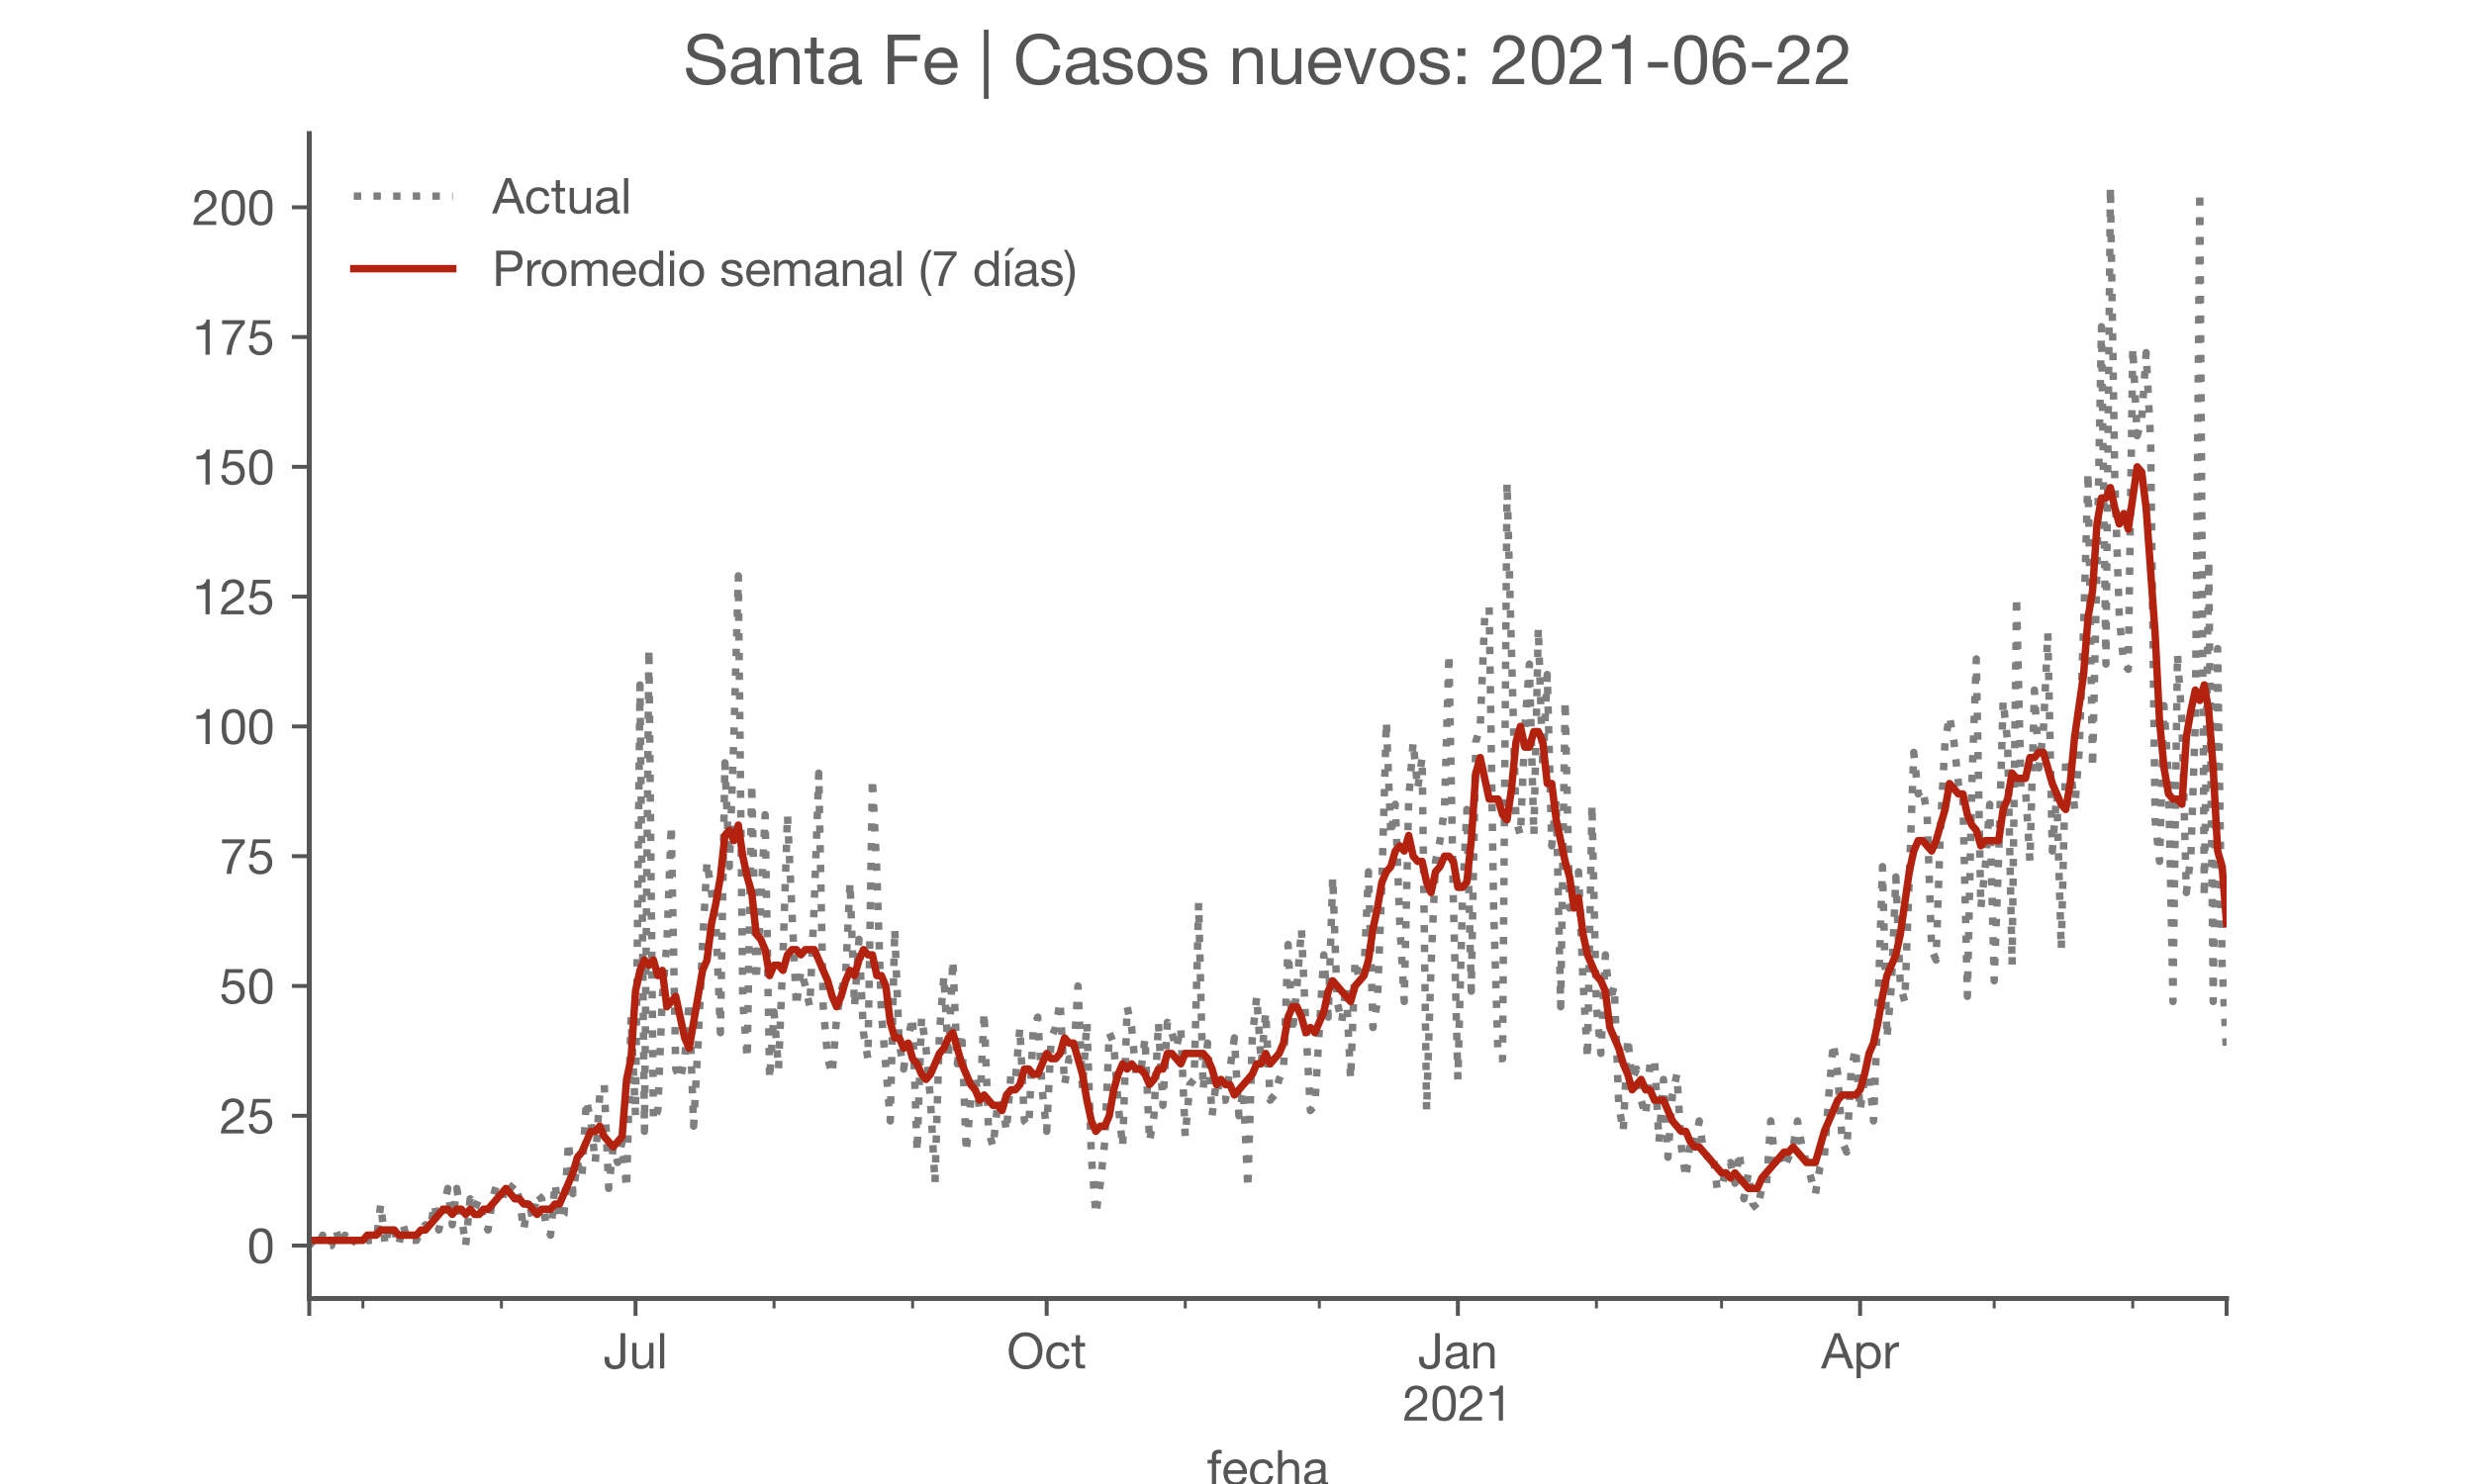 <?xml version="1.0" encoding="utf-8" standalone="no"?>
<!DOCTYPE svg PUBLIC "-//W3C//DTD SVG 1.1//EN"
  "http://www.w3.org/Graphics/SVG/1.1/DTD/svg11.dtd">
<!-- Created with matplotlib (https://matplotlib.org/) -->
<svg height="300pt" version="1.1" viewBox="0 0 500 300" width="500pt" xmlns="http://www.w3.org/2000/svg" xmlns:xlink="http://www.w3.org/1999/xlink">
 <defs>
  <style type="text/css">*{stroke-linecap:butt;stroke-linejoin:round;}</style>
 </defs>
 <g id="figure_1">
  <g id="patch_1">
   <path d="M 0 300 
L 500 300 
L 500 0 
L 0 0 
z
" style="fill:#ffffff;"/>
  </g>
  <g id="axes_1">
   <g id="patch_2">
    <path d="M 62.5 262.5 
L 450 262.5 
L 450 27 
L 62.5 27 
z
" style="fill:#ffffff;"/>
   </g>
   <g id="matplotlib.axis_1">
    <g id="xtick_1">
     <g id="line2d_1">
      <defs>
       <path d="M 0 0 
L 0 3.5 
" id="m07f378da5c" style="stroke:#555555;stroke-width:0.8;"/>
      </defs>
      <g>
       <use style="fill:#555555;stroke:#555555;stroke-width:0.8;" x="62.5" xlink:href="#m07f378da5c" y="262.5"/>
      </g>
     </g>
    </g>
    <g id="xtick_2">
     <g id="line2d_2">
      <g>
       <use style="fill:#555555;stroke:#555555;stroke-width:0.8;" x="128.438" xlink:href="#m07f378da5c" y="262.5"/>
      </g>
     </g>
     <g id="text_1">
      <!-- Jul -->
      <g style="fill:#555555;" transform="translate(121.953 276.641)scale(0.1 -0.1)">
       <defs>
        <path d="M 44.094 17.797 
L 44.094 71.406 
L 34.594 71.406 
L 34.594 19.203 
Q 34.594 13.297 32.141 9.797 
Q 29.703 6.297 23.203 6.297 
Q 19.703 6.297 17.453 7.344 
Q 15.203 8.406 13.953 10.297 
Q 12.703 12.203 12.203 14.797 
Q 11.703 17.406 11.703 20.5 
L 11.703 23.5 
L 2.203 23.5 
L 2.203 19.094 
Q 2.203 8.906 7.594 3.656 
Q 13 -1.594 23 -1.594 
Q 29 -1.594 33.047 0.047 
Q 37.094 1.703 39.547 4.453 
Q 42 7.203 43.047 10.703 
Q 44.094 14.203 44.094 17.797 
z
" id="HelveticaNeue-74"/>
        <path d="M 49.203 0 
L 49.203 51.703 
L 40.703 51.703 
L 40.703 22.5 
Q 40.703 19 39.75 16.047 
Q 38.797 13.094 36.891 10.891 
Q 35 8.703 32.141 7.5 
Q 29.297 6.297 25.406 6.297 
Q 20.5 6.297 17.703 9.094 
Q 14.906 11.906 14.906 16.703 
L 14.906 51.703 
L 6.406 51.703 
L 6.406 17.703 
Q 6.406 13.5 7.25 10.047 
Q 8.094 6.594 10.188 4.094 
Q 12.297 1.594 15.688 0.25 
Q 19.094 -1.094 24.203 -1.094 
Q 29.906 -1.094 34.094 1.156 
Q 38.297 3.406 41 8.203 
L 41.203 8.203 
L 41.203 0 
z
" id="HelveticaNeue-117"/>
        <path d="M 6.906 71.406 
L 6.906 0 
L 15.406 0 
L 15.406 71.406 
z
" id="HelveticaNeue-108"/>
       </defs>
       <use xlink:href="#HelveticaNeue-74"/>
       <use x="51.9" xlink:href="#HelveticaNeue-117"/>
       <use x="107.5" xlink:href="#HelveticaNeue-108"/>
      </g>
     </g>
    </g>
    <g id="xtick_3">
     <g id="line2d_3">
      <g>
       <use style="fill:#555555;stroke:#555555;stroke-width:0.8;" x="211.538" xlink:href="#m07f378da5c" y="262.5"/>
      </g>
     </g>
     <g id="text_2">
      <!-- Oct -->
      <g style="fill:#555555;" transform="translate(203.478 276.641)scale(0.1 -0.1)">
       <defs>
        <path d="M 13.297 35.703 
Q 13.297 41.094 14.688 46.344 
Q 16.094 51.594 19.094 55.797 
Q 22.094 60 26.797 62.547 
Q 31.5 65.094 38 65.094 
Q 44.5 65.094 49.203 62.547 
Q 53.906 60 56.906 55.797 
Q 59.906 51.594 61.297 46.344 
Q 62.703 41.094 62.703 35.703 
Q 62.703 30.297 61.297 25.047 
Q 59.906 19.797 56.906 15.594 
Q 53.906 11.406 49.203 8.844 
Q 44.5 6.297 38 6.297 
Q 31.5 6.297 26.797 8.844 
Q 22.094 11.406 19.094 15.594 
Q 16.094 19.797 14.688 25.047 
Q 13.297 30.297 13.297 35.703 
z
M 3.797 35.703 
Q 3.797 28.406 5.938 21.656 
Q 8.094 14.906 12.391 9.703 
Q 16.703 4.5 23.094 1.453 
Q 29.5 -1.594 38 -1.594 
Q 46.5 -1.594 52.891 1.453 
Q 59.297 4.5 63.594 9.703 
Q 67.906 14.906 70.047 21.656 
Q 72.203 28.406 72.203 35.703 
Q 72.203 43 70.047 49.75 
Q 67.906 56.5 63.594 61.703 
Q 59.297 66.906 52.891 70 
Q 46.5 73.094 38 73.094 
Q 29.5 73.094 23.094 70 
Q 16.703 66.906 12.391 61.703 
Q 8.094 56.5 5.938 49.75 
Q 3.797 43 3.797 35.703 
z
" id="HelveticaNeue-79"/>
        <path d="M 41.5 35.094 
L 50.297 35.094 
Q 49.797 39.703 47.891 43.047 
Q 46 46.406 43.047 48.594 
Q 40.094 50.797 36.25 51.844 
Q 32.406 52.906 28 52.906 
Q 21.906 52.906 17.297 50.75 
Q 12.703 48.594 9.641 44.844 
Q 6.594 41.094 5.094 36.047 
Q 3.594 31 3.594 25.203 
Q 3.594 19.406 5.141 14.547 
Q 6.703 9.703 9.75 6.203 
Q 12.797 2.703 17.344 0.797 
Q 21.906 -1.094 27.797 -1.094 
Q 37.703 -1.094 43.453 4.094 
Q 49.203 9.297 50.594 18.906 
L 41.906 18.906 
Q 41.094 12.906 37.547 9.594 
Q 34 6.297 27.703 6.297 
Q 23.703 6.297 20.797 7.891 
Q 17.906 9.5 16.094 12.141 
Q 14.297 14.797 13.438 18.188 
Q 12.594 21.594 12.594 25.203 
Q 12.594 29.094 13.391 32.75 
Q 14.203 36.406 16.047 39.203 
Q 17.906 42 21 43.703 
Q 24.094 45.406 28.703 45.406 
Q 34.094 45.406 37.297 42.703 
Q 40.5 40 41.5 35.094 
z
" id="HelveticaNeue-99"/>
        <path d="M 18.203 51.703 
L 18.203 67.203 
L 9.703 67.203 
L 9.703 51.703 
L 0.906 51.703 
L 0.906 44.203 
L 9.703 44.203 
L 9.703 11.297 
Q 9.703 7.703 10.391 5.5 
Q 11.094 3.297 12.547 2.094 
Q 14 0.906 16.344 0.453 
Q 18.703 0 22 0 
L 28.5 0 
L 28.5 7.5 
L 24.594 7.5 
Q 22.594 7.5 21.344 7.641 
Q 20.094 7.797 19.391 8.297 
Q 18.703 8.797 18.453 9.688 
Q 18.203 10.594 18.203 12.094 
L 18.203 44.203 
L 28.5 44.203 
L 28.5 51.703 
z
" id="HelveticaNeue-116"/>
       </defs>
       <use xlink:href="#HelveticaNeue-79"/>
       <use x="76" xlink:href="#HelveticaNeue-99"/>
       <use x="129.7" xlink:href="#HelveticaNeue-116"/>
      </g>
     </g>
    </g>
    <g id="xtick_4">
     <g id="line2d_4">
      <g>
       <use style="fill:#555555;stroke:#555555;stroke-width:0.8;" x="294.639" xlink:href="#m07f378da5c" y="262.5"/>
      </g>
     </g>
     <g id="text_3">
      <!-- Jan -->
      <g style="fill:#555555;" transform="translate(286.579 276.641)scale(0.1 -0.1)">
       <defs>
        <path d="M 52.203 0.203 
Q 50 -1.094 46.094 -1.094 
Q 42.797 -1.094 40.844 0.75 
Q 38.906 2.594 38.906 6.797 
Q 35.406 2.594 30.75 0.75 
Q 26.094 -1.094 20.703 -1.094 
Q 17.203 -1.094 14.047 -0.297 
Q 10.906 0.5 8.594 2.203 
Q 6.297 3.906 4.938 6.656 
Q 3.594 9.406 3.594 13.297 
Q 3.594 17.703 5.094 20.5 
Q 6.594 23.297 9.047 25.047 
Q 11.5 26.797 14.641 27.688 
Q 17.797 28.594 21.094 29.203 
Q 24.594 29.906 27.75 30.25 
Q 30.906 30.594 33.297 31.25 
Q 35.703 31.906 37.094 33.156 
Q 38.5 34.406 38.5 36.797 
Q 38.5 39.594 37.453 41.297 
Q 36.406 43 34.75 43.891 
Q 33.094 44.797 31.047 45.094 
Q 29 45.406 27 45.406 
Q 21.594 45.406 18 43.344 
Q 14.406 41.297 14.094 35.594 
L 5.594 35.594 
Q 5.797 40.406 7.594 43.703 
Q 9.406 47 12.406 49.047 
Q 15.406 51.094 19.25 52 
Q 23.094 52.906 27.5 52.906 
Q 31 52.906 34.453 52.406 
Q 37.906 51.906 40.703 50.344 
Q 43.5 48.797 45.203 46 
Q 46.906 43.203 46.906 38.703 
L 46.906 12.094 
Q 46.906 9.094 47.25 7.688 
Q 47.594 6.297 49.594 6.297 
Q 50.703 6.297 52.203 6.797 
z
M 38.406 26.703 
Q 36.797 25.5 34.188 24.953 
Q 31.594 24.406 28.75 24.047 
Q 25.906 23.703 23 23.25 
Q 20.094 22.797 17.797 21.797 
Q 15.5 20.797 14.047 18.938 
Q 12.594 17.094 12.594 13.906 
Q 12.594 11.797 13.438 10.344 
Q 14.297 8.906 15.641 8 
Q 17 7.094 18.797 6.688 
Q 20.594 6.297 22.594 6.297 
Q 26.797 6.297 29.797 7.438 
Q 32.797 8.594 34.688 10.344 
Q 36.594 12.094 37.5 14.141 
Q 38.406 16.203 38.406 18 
z
" id="HelveticaNeue-97"/>
        <path d="M 6.406 51.703 
L 6.406 0 
L 14.906 0 
L 14.906 29.203 
Q 14.906 32.703 15.844 35.641 
Q 16.797 38.594 18.688 40.797 
Q 20.594 43 23.438 44.203 
Q 26.297 45.406 30.203 45.406 
Q 35.094 45.406 37.891 42.594 
Q 40.703 39.797 40.703 35 
L 40.703 0 
L 49.203 0 
L 49.203 34 
Q 49.203 38.203 48.344 41.641 
Q 47.5 45.094 45.391 47.594 
Q 43.297 50.094 39.891 51.5 
Q 36.5 52.906 31.406 52.906 
Q 19.906 52.906 14.594 43.5 
L 14.406 43.5 
L 14.406 51.703 
z
" id="HelveticaNeue-110"/>
       </defs>
       <use xlink:href="#HelveticaNeue-74"/>
       <use x="51.9" xlink:href="#HelveticaNeue-97"/>
       <use x="105.6" xlink:href="#HelveticaNeue-110"/>
      </g>
      <!-- 2021 -->
      <g style="fill:#555555;" transform="translate(283.52 287.18)scale(0.1 -0.1)">
       <defs>
        <path d="M 4.406 45.797 
L 12.906 45.797 
Q 12.797 49 13.547 52.141 
Q 14.297 55.297 16 57.797 
Q 17.703 60.297 20.344 61.844 
Q 23 63.406 26.703 63.406 
Q 29.5 63.406 32 62.5 
Q 34.5 61.594 36.344 59.891 
Q 38.203 58.203 39.297 55.844 
Q 40.406 53.5 40.406 50.594 
Q 40.406 46.906 39.25 44.094 
Q 38.094 41.297 35.844 38.891 
Q 33.594 36.5 30.188 34.141 
Q 26.797 31.797 22.297 29 
Q 18.594 26.797 15.188 24.297 
Q 11.797 21.797 9.094 18.5 
Q 6.406 15.203 4.656 10.75 
Q 2.906 6.297 2.406 0 
L 48.703 0 
L 48.703 7.5 
L 12.297 7.5 
Q 12.906 10.797 14.844 13.344 
Q 16.797 15.906 19.547 18.094 
Q 22.297 20.297 25.594 22.25 
Q 28.906 24.203 32.203 26.203 
Q 35.5 28.297 38.594 30.594 
Q 41.703 32.906 44.094 35.75 
Q 46.5 38.594 47.953 42.188 
Q 49.406 45.797 49.406 50.5 
Q 49.406 55.5 47.656 59.297 
Q 45.906 63.094 42.906 65.641 
Q 39.906 68.203 35.844 69.547 
Q 31.797 70.906 27.203 70.906 
Q 21.594 70.906 17.188 69 
Q 12.797 67.094 9.844 63.75 
Q 6.906 60.406 5.5 55.797 
Q 4.094 51.203 4.406 45.797 
z
" id="HelveticaNeue-50"/>
        <path d="M 13.203 34.906 
Q 13.203 37.5 13.25 40.641 
Q 13.297 43.797 13.75 46.938 
Q 14.203 50.094 15.047 53.094 
Q 15.906 56.094 17.547 58.344 
Q 19.203 60.594 21.703 62 
Q 24.203 63.406 27.797 63.406 
Q 31.406 63.406 33.906 62 
Q 36.406 60.594 38.047 58.344 
Q 39.703 56.094 40.547 53.094 
Q 41.406 50.094 41.844 46.938 
Q 42.297 43.797 42.344 40.641 
Q 42.406 37.5 42.406 34.906 
Q 42.406 30.906 42.156 25.953 
Q 41.906 21 40.547 16.641 
Q 39.203 12.297 36.203 9.297 
Q 33.203 6.297 27.797 6.297 
Q 22.406 6.297 19.406 9.297 
Q 16.406 12.297 15.047 16.641 
Q 13.703 21 13.453 25.953 
Q 13.203 30.906 13.203 34.906 
z
M 4.203 34.797 
Q 4.203 30.906 4.391 26.703 
Q 4.594 22.5 5.391 18.5 
Q 6.203 14.5 7.703 10.953 
Q 9.203 7.406 11.797 4.703 
Q 14.406 2 18.344 0.453 
Q 22.297 -1.094 27.797 -1.094 
Q 33.406 -1.094 37.297 0.453 
Q 41.203 2 43.797 4.703 
Q 46.406 7.406 47.906 10.953 
Q 49.406 14.5 50.203 18.5 
Q 51 22.5 51.203 26.703 
Q 51.406 30.906 51.406 34.797 
Q 51.406 38.703 51.203 42.891 
Q 51 47.094 50.203 51.094 
Q 49.406 55.094 47.906 58.688 
Q 46.406 62.297 43.797 65 
Q 41.203 67.703 37.25 69.297 
Q 33.297 70.906 27.797 70.906 
Q 22.297 70.906 18.344 69.297 
Q 14.406 67.703 11.797 65 
Q 9.203 62.297 7.703 58.688 
Q 6.203 55.094 5.391 51.094 
Q 4.594 47.094 4.391 42.891 
Q 4.203 38.703 4.203 34.797 
z
" id="HelveticaNeue-48"/>
        <path d="M 35.594 0 
L 35.594 70.906 
L 29.094 70.906 
Q 28.406 66.906 26.5 64.297 
Q 24.594 61.703 21.844 60.203 
Q 19.094 58.703 15.688 58.141 
Q 12.297 57.594 8.703 57.594 
L 8.703 50.797 
L 27.094 50.797 
L 27.094 0 
z
" id="HelveticaNeue-49"/>
       </defs>
       <use xlink:href="#HelveticaNeue-50"/>
       <use x="55.6" xlink:href="#HelveticaNeue-48"/>
       <use x="111.2" xlink:href="#HelveticaNeue-50"/>
       <use x="166.8" xlink:href="#HelveticaNeue-49"/>
      </g>
     </g>
    </g>
    <g id="xtick_5">
     <g id="line2d_5">
      <g>
       <use style="fill:#555555;stroke:#555555;stroke-width:0.8;" x="375.932" xlink:href="#m07f378da5c" y="262.5"/>
      </g>
     </g>
     <g id="text_4">
      <!-- Apr -->
      <g style="fill:#555555;" transform="translate(368.063 276.641)scale(0.1 -0.1)">
       <defs>
        <path d="M 20.094 29.5 
L 32.203 62.797 
L 32.406 62.797 
L 44.297 29.5 
z
M 27.203 71.406 
L -0.594 0 
L 9.094 0 
L 17.094 21.5 
L 47.297 21.5 
L 55.094 0 
L 65.594 0 
L 37.703 71.406 
z
" id="HelveticaNeue-65"/>
        <path d="M 6.703 51.703 
L 6.703 -19.703 
L 15.203 -19.703 
L 15.203 6.906 
L 15.406 6.906 
Q 16.797 4.594 18.844 3.047 
Q 20.906 1.5 23.203 0.594 
Q 25.5 -0.297 27.844 -0.688 
Q 30.203 -1.094 32.094 -1.094 
Q 38 -1.094 42.453 1 
Q 46.906 3.094 49.844 6.75 
Q 52.797 10.406 54.25 15.297 
Q 55.703 20.203 55.703 25.703 
Q 55.703 31.203 54.203 36.094 
Q 52.703 41 49.75 44.75 
Q 46.797 48.5 42.344 50.703 
Q 37.906 52.906 31.906 52.906 
Q 26.5 52.906 22 50.953 
Q 17.5 49 15.406 44.703 
L 15.203 44.703 
L 15.203 51.703 
z
M 46.703 26.297 
Q 46.703 22.5 45.891 18.891 
Q 45.094 15.297 43.297 12.5 
Q 41.5 9.703 38.547 8 
Q 35.594 6.297 31.203 6.297 
Q 26.797 6.297 23.688 7.938 
Q 20.594 9.594 18.641 12.297 
Q 16.703 15 15.797 18.547 
Q 14.906 22.094 14.906 25.906 
Q 14.906 29.5 15.75 33 
Q 16.594 36.5 18.5 39.25 
Q 20.406 42 23.406 43.703 
Q 26.406 45.406 30.703 45.406 
Q 34.797 45.406 37.844 43.797 
Q 40.906 42.203 42.844 39.5 
Q 44.797 36.797 45.75 33.344 
Q 46.703 29.906 46.703 26.297 
z
" id="HelveticaNeue-112"/>
        <path d="M 6.094 51.703 
L 6.094 0 
L 14.594 0 
L 14.594 23 
Q 14.594 28 15.594 31.844 
Q 16.594 35.703 18.797 38.391 
Q 21 41.094 24.594 42.5 
Q 28.203 43.906 33.297 43.906 
L 33.297 52.906 
Q 26.406 53.094 21.906 50.094 
Q 17.406 47.094 14.297 40.797 
L 14.094 40.797 
L 14.094 51.703 
z
" id="HelveticaNeue-114"/>
       </defs>
       <use xlink:href="#HelveticaNeue-65"/>
       <use x="64.8" xlink:href="#HelveticaNeue-112"/>
       <use x="124.1" xlink:href="#HelveticaNeue-114"/>
      </g>
     </g>
    </g>
    <g id="xtick_6">
     <g id="line2d_6">
      <g>
       <use style="fill:#555555;stroke:#555555;stroke-width:0.8;" x="450" xlink:href="#m07f378da5c" y="262.5"/>
      </g>
     </g>
    </g>
    <g id="xtick_7">
     <g id="line2d_7">
      <defs>
       <path d="M 0 0 
L 0 2 
" id="m48c174adba" style="stroke:#555555;stroke-width:0.6;"/>
      </defs>
      <g>
       <use style="fill:#555555;stroke:#555555;stroke-width:0.6;" x="73.339" xlink:href="#m48c174adba" y="262.5"/>
      </g>
     </g>
    </g>
    <g id="xtick_8">
     <g id="line2d_8">
      <g>
       <use style="fill:#555555;stroke:#555555;stroke-width:0.6;" x="101.34" xlink:href="#m48c174adba" y="262.5"/>
      </g>
     </g>
    </g>
    <g id="xtick_9">
     <g id="line2d_9">
      <g>
       <use style="fill:#555555;stroke:#555555;stroke-width:0.6;" x="156.439" xlink:href="#m48c174adba" y="262.5"/>
      </g>
     </g>
    </g>
    <g id="xtick_10">
     <g id="line2d_10">
      <g>
       <use style="fill:#555555;stroke:#555555;stroke-width:0.6;" x="184.441" xlink:href="#m48c174adba" y="262.5"/>
      </g>
     </g>
    </g>
    <g id="xtick_11">
     <g id="line2d_11">
      <g>
       <use style="fill:#555555;stroke:#555555;stroke-width:0.6;" x="239.54" xlink:href="#m48c174adba" y="262.5"/>
      </g>
     </g>
    </g>
    <g id="xtick_12">
     <g id="line2d_12">
      <g>
       <use style="fill:#555555;stroke:#555555;stroke-width:0.6;" x="266.638" xlink:href="#m48c174adba" y="262.5"/>
      </g>
     </g>
    </g>
    <g id="xtick_13">
     <g id="line2d_13">
      <g>
       <use style="fill:#555555;stroke:#555555;stroke-width:0.6;" x="322.64" xlink:href="#m48c174adba" y="262.5"/>
      </g>
     </g>
    </g>
    <g id="xtick_14">
     <g id="line2d_14">
      <g>
       <use style="fill:#555555;stroke:#555555;stroke-width:0.6;" x="347.931" xlink:href="#m48c174adba" y="262.5"/>
      </g>
     </g>
    </g>
    <g id="xtick_15">
     <g id="line2d_15">
      <g>
       <use style="fill:#555555;stroke:#555555;stroke-width:0.6;" x="403.03" xlink:href="#m48c174adba" y="262.5"/>
      </g>
     </g>
    </g>
    <g id="xtick_16">
     <g id="line2d_16">
      <g>
       <use style="fill:#555555;stroke:#555555;stroke-width:0.6;" x="431.031" xlink:href="#m48c174adba" y="262.5"/>
      </g>
     </g>
    </g>
    <g id="text_5">
     <!-- fecha -->
     <g style="fill:#555555;" transform="translate(243.935 300.291)scale(0.1 -0.1)">
      <defs>
       <path d="M 9.906 44.203 
L 9.906 0 
L 18.406 0 
L 18.406 44.203 
L 28.406 44.203 
L 28.406 51.703 
L 18.406 51.703 
L 18.406 58.906 
Q 18.406 62.297 20.094 63.5 
Q 21.797 64.703 24.906 64.703 
Q 26 64.703 27.297 64.547 
Q 28.594 64.406 29.703 64 
L 29.703 71.406 
Q 28.5 71.797 26.953 72 
Q 25.406 72.203 24.203 72.203 
Q 17.203 72.203 13.547 68.953 
Q 9.906 65.703 9.906 59.406 
L 9.906 51.703 
L 1.203 51.703 
L 1.203 44.203 
z
" id="HelveticaNeue-102"/>
       <path d="M 42.297 30.797 
L 12.594 30.797 
Q 12.797 33.797 13.891 36.438 
Q 15 39.094 16.891 41.094 
Q 18.797 43.094 21.438 44.25 
Q 24.094 45.406 27.406 45.406 
Q 30.594 45.406 33.25 44.25 
Q 35.906 43.094 37.844 41.141 
Q 39.797 39.203 40.938 36.5 
Q 42.094 33.797 42.297 30.797 
z
M 50.5 16.406 
L 42.094 16.406 
Q 41 11.297 37.547 8.797 
Q 34.094 6.297 28.703 6.297 
Q 24.5 6.297 21.391 7.688 
Q 18.297 9.094 16.297 11.438 
Q 14.297 13.797 13.391 16.844 
Q 12.5 19.906 12.594 23.297 
L 51.297 23.297 
Q 51.5 28 50.453 33.203 
Q 49.406 38.406 46.656 42.797 
Q 43.906 47.203 39.344 50.047 
Q 34.797 52.906 27.906 52.906 
Q 22.594 52.906 18.141 50.906 
Q 13.703 48.906 10.453 45.297 
Q 7.203 41.703 5.391 36.797 
Q 3.594 31.906 3.594 26 
Q 3.797 20.094 5.344 15.094 
Q 6.906 10.094 10 6.5 
Q 13.094 2.906 17.641 0.906 
Q 22.203 -1.094 28.406 -1.094 
Q 37.203 -1.094 43 3.297 
Q 48.797 7.703 50.5 16.406 
z
" id="HelveticaNeue-101"/>
       <path d="M 6.406 71.406 
L 6.406 0 
L 14.906 0 
L 14.906 29.203 
Q 14.906 32.703 15.844 35.641 
Q 16.797 38.594 18.688 40.797 
Q 20.594 43 23.438 44.203 
Q 26.297 45.406 30.203 45.406 
Q 35.094 45.406 37.891 42.594 
Q 40.703 39.797 40.703 35 
L 40.703 0 
L 49.203 0 
L 49.203 34 
Q 49.203 38.203 48.344 41.641 
Q 47.5 45.094 45.391 47.594 
Q 43.297 50.094 39.891 51.5 
Q 36.5 52.906 31.406 52.906 
Q 29.094 52.906 26.641 52.406 
Q 24.203 51.906 21.953 50.844 
Q 19.703 49.797 17.891 48.141 
Q 16.094 46.5 15.094 44.094 
L 14.906 44.094 
L 14.906 71.406 
z
" id="HelveticaNeue-104"/>
      </defs>
      <use xlink:href="#HelveticaNeue-102"/>
      <use x="29.6" xlink:href="#HelveticaNeue-101"/>
      <use x="83.3" xlink:href="#HelveticaNeue-99"/>
      <use x="137" xlink:href="#HelveticaNeue-104"/>
      <use x="192.6" xlink:href="#HelveticaNeue-97"/>
     </g>
    </g>
   </g>
   <g id="matplotlib.axis_2">
    <g id="ytick_1">
     <g id="line2d_17">
      <defs>
       <path d="M 0 0 
L -3.5 0 
" id="m5b8f4670a1" style="stroke:#555555;stroke-width:0.8;"/>
      </defs>
      <g>
       <use style="fill:#555555;stroke:#555555;stroke-width:0.8;" x="62.5" xlink:href="#m5b8f4670a1" y="251.795"/>
      </g>
     </g>
     <g id="text_6">
      <!-- 0 -->
      <g style="fill:#555555;" transform="translate(49.941 255.366)scale(0.1 -0.1)">
       <use xlink:href="#HelveticaNeue-48"/>
      </g>
     </g>
    </g>
    <g id="ytick_2">
     <g id="line2d_18">
      <g>
       <use style="fill:#555555;stroke:#555555;stroke-width:0.8;" x="62.5" xlink:href="#m5b8f4670a1" y="225.559"/>
      </g>
     </g>
     <g id="text_7">
      <!-- 25 -->
      <g style="fill:#555555;" transform="translate(44.381 229.129)scale(0.1 -0.1)">
       <defs>
        <path d="M 47 62.203 
L 47 69.703 
L 12 69.703 
L 5.406 32.906 
L 12.703 32.5 
Q 15.203 35.5 18.453 37.344 
Q 21.703 39.203 25.906 39.203 
Q 29.5 39.203 32.453 38 
Q 35.406 36.797 37.5 34.641 
Q 39.594 32.5 40.75 29.547 
Q 41.906 26.594 41.906 23.094 
Q 41.906 18.906 40.703 15.75 
Q 39.5 12.594 37.453 10.5 
Q 35.406 8.406 32.656 7.344 
Q 29.906 6.297 26.906 6.297 
Q 23.703 6.297 21.047 7.25 
Q 18.406 8.203 16.453 9.953 
Q 14.5 11.703 13.344 14.047 
Q 12.203 16.406 12 19.094 
L 3.5 19.094 
Q 3.594 14.297 5.391 10.5 
Q 7.203 6.703 10.297 4.141 
Q 13.406 1.594 17.453 0.25 
Q 21.5 -1.094 26.094 -1.094 
Q 32.297 -1.094 36.938 0.844 
Q 41.594 2.797 44.688 6.094 
Q 47.797 9.406 49.344 13.656 
Q 50.906 17.906 50.906 22.406 
Q 50.906 28.5 49.094 33.047 
Q 47.297 37.594 44.188 40.641 
Q 41.094 43.703 36.891 45.203 
Q 32.703 46.703 28 46.703 
Q 24.406 46.703 20.75 45.453 
Q 17.094 44.203 14.797 41.594 
L 14.594 41.797 
L 18.406 62.203 
z
" id="HelveticaNeue-53"/>
       </defs>
       <use xlink:href="#HelveticaNeue-50"/>
       <use x="55.6" xlink:href="#HelveticaNeue-53"/>
      </g>
     </g>
    </g>
    <g id="ytick_3">
     <g id="line2d_19">
      <g>
       <use style="fill:#555555;stroke:#555555;stroke-width:0.8;" x="62.5" xlink:href="#m5b8f4670a1" y="199.322"/>
      </g>
     </g>
     <g id="text_8">
      <!-- 50 -->
      <g style="fill:#555555;" transform="translate(44.381 202.893)scale(0.1 -0.1)">
       <use xlink:href="#HelveticaNeue-53"/>
       <use x="55.6" xlink:href="#HelveticaNeue-48"/>
      </g>
     </g>
    </g>
    <g id="ytick_4">
     <g id="line2d_20">
      <g>
       <use style="fill:#555555;stroke:#555555;stroke-width:0.8;" x="62.5" xlink:href="#m5b8f4670a1" y="173.086"/>
      </g>
     </g>
     <g id="text_9">
      <!-- 75 -->
      <g style="fill:#555555;" transform="translate(44.381 176.656)scale(0.1 -0.1)">
       <defs>
        <path d="M 50.906 62.406 
L 50.906 69.703 
L 5 69.703 
L 5 61.703 
L 42.203 61.703 
Q 36.594 55.797 31.75 48.797 
Q 26.906 41.797 23.203 33.938 
Q 19.5 26.094 17.141 17.547 
Q 14.797 9 14.203 0 
L 23.703 0 
Q 24.203 8.297 26.5 17.094 
Q 28.797 25.906 32.438 34.203 
Q 36.094 42.5 40.797 49.797 
Q 45.5 57.094 50.906 62.406 
z
" id="HelveticaNeue-55"/>
       </defs>
       <use xlink:href="#HelveticaNeue-55"/>
       <use x="55.6" xlink:href="#HelveticaNeue-53"/>
      </g>
     </g>
    </g>
    <g id="ytick_5">
     <g id="line2d_21">
      <g>
       <use style="fill:#555555;stroke:#555555;stroke-width:0.8;" x="62.5" xlink:href="#m5b8f4670a1" y="146.849"/>
      </g>
     </g>
     <g id="text_10">
      <!-- 100 -->
      <g style="fill:#555555;" transform="translate(38.822 150.419)scale(0.1 -0.1)">
       <use xlink:href="#HelveticaNeue-49"/>
       <use x="55.6" xlink:href="#HelveticaNeue-48"/>
       <use x="111.2" xlink:href="#HelveticaNeue-48"/>
      </g>
     </g>
    </g>
    <g id="ytick_6">
     <g id="line2d_22">
      <g>
       <use style="fill:#555555;stroke:#555555;stroke-width:0.8;" x="62.5" xlink:href="#m5b8f4670a1" y="120.612"/>
      </g>
     </g>
     <g id="text_11">
      <!-- 125 -->
      <g style="fill:#555555;" transform="translate(38.822 124.183)scale(0.1 -0.1)">
       <use xlink:href="#HelveticaNeue-49"/>
       <use x="55.6" xlink:href="#HelveticaNeue-50"/>
       <use x="111.2" xlink:href="#HelveticaNeue-53"/>
      </g>
     </g>
    </g>
    <g id="ytick_7">
     <g id="line2d_23">
      <g>
       <use style="fill:#555555;stroke:#555555;stroke-width:0.8;" x="62.5" xlink:href="#m5b8f4670a1" y="94.376"/>
      </g>
     </g>
     <g id="text_12">
      <!-- 150 -->
      <g style="fill:#555555;" transform="translate(38.822 97.946)scale(0.1 -0.1)">
       <use xlink:href="#HelveticaNeue-49"/>
       <use x="55.6" xlink:href="#HelveticaNeue-53"/>
       <use x="111.2" xlink:href="#HelveticaNeue-48"/>
      </g>
     </g>
    </g>
    <g id="ytick_8">
     <g id="line2d_24">
      <g>
       <use style="fill:#555555;stroke:#555555;stroke-width:0.8;" x="62.5" xlink:href="#m5b8f4670a1" y="68.139"/>
      </g>
     </g>
     <g id="text_13">
      <!-- 175 -->
      <g style="fill:#555555;" transform="translate(38.822 71.709)scale(0.1 -0.1)">
       <use xlink:href="#HelveticaNeue-49"/>
       <use x="55.6" xlink:href="#HelveticaNeue-55"/>
       <use x="111.2" xlink:href="#HelveticaNeue-53"/>
      </g>
     </g>
    </g>
    <g id="ytick_9">
     <g id="line2d_25">
      <g>
       <use style="fill:#555555;stroke:#555555;stroke-width:0.8;" x="62.5" xlink:href="#m5b8f4670a1" y="41.902"/>
      </g>
     </g>
     <g id="text_14">
      <!-- 200 -->
      <g style="fill:#555555;" transform="translate(38.822 45.473)scale(0.1 -0.1)">
       <use xlink:href="#HelveticaNeue-50"/>
       <use x="55.6" xlink:href="#HelveticaNeue-48"/>
       <use x="111.2" xlink:href="#HelveticaNeue-48"/>
      </g>
     </g>
    </g>
   </g>
   <g id="line2d_26">
    <path clip-path="url(#p7f75a4f9cb)" d="M 62.5 251.795 
L 63.403 250.746 
L 64.307 251.795 
L 65.21 249.697 
L 66.113 251.795 
L 67.016 251.795 
L 67.92 248.647 
L 68.823 251.795 
L 69.726 249.697 
L 70.629 251.795 
L 71.533 250.746 
L 72.436 250.746 
L 73.339 251.795 
L 74.242 250.746 
L 76.049 250.746 
L 76.952 243.4 
L 77.855 251.795 
L 78.759 247.598 
L 79.662 248.647 
L 80.565 251.795 
L 81.469 247.598 
L 82.372 250.746 
L 84.178 250.746 
L 85.082 248.647 
L 85.985 247.598 
L 86.888 248.647 
L 87.791 243.4 
L 88.695 248.647 
L 90.501 240.251 
L 91.404 247.598 
L 92.308 240.251 
L 93.211 245.499 
L 94.114 251.795 
L 95.017 242.35 
L 95.921 244.449 
L 96.824 242.35 
L 97.727 246.548 
L 98.631 248.647 
L 99.534 242.35 
L 100.437 239.202 
L 101.34 243.4 
L 102.244 239.202 
L 103.147 240.251 
L 104.05 239.202 
L 104.953 242.35 
L 105.857 248.647 
L 106.76 242.35 
L 107.663 246.548 
L 108.566 241.301 
L 109.47 242.35 
L 110.373 247.598 
L 111.276 249.697 
L 112.179 239.202 
L 113.083 246.548 
L 113.986 245.499 
L 114.889 230.806 
L 115.793 241.301 
L 116.696 235.004 
L 117.599 238.152 
L 118.502 222.41 
L 119.406 226.608 
L 120.309 235.004 
L 121.212 221.361 
L 122.115 219.262 
L 123.019 240.251 
L 123.922 231.856 
L 124.825 235.004 
L 125.728 230.806 
L 126.632 240.251 
L 127.535 205.619 
L 128.438 225.559 
L 129.341 138.453 
L 130.245 228.707 
L 131.148 131.107 
L 132.051 226.608 
L 132.955 224.509 
L 133.858 201.421 
L 134.761 190.926 
L 135.664 166.789 
L 136.568 216.114 
L 137.471 218.213 
L 138.374 214.015 
L 139.277 202.471 
L 140.181 227.658 
L 141.084 210.866 
L 141.987 190.926 
L 142.89 174.135 
L 144.697 186.729 
L 145.6 208.767 
L 146.503 154.195 
L 147.407 175.184 
L 148.31 148.948 
L 149.213 116.414 
L 150.117 202.471 
L 151.02 214.015 
L 151.923 158.393 
L 152.826 198.273 
L 153.73 183.58 
L 154.633 164.69 
L 155.536 218.213 
L 156.439 204.57 
L 157.343 216.114 
L 158.246 193.025 
L 159.149 164.69 
L 160.956 203.52 
L 161.859 196.174 
L 162.762 199.322 
L 163.666 203.52 
L 164.569 182.531 
L 165.472 156.294 
L 166.375 203.52 
L 167.279 214.015 
L 168.182 217.163 
L 169.085 205.619 
L 169.988 200.372 
L 170.892 197.223 
L 171.795 178.333 
L 172.698 203.52 
L 173.601 189.877 
L 174.505 208.767 
L 175.408 214.015 
L 176.311 157.344 
L 177.214 176.234 
L 178.118 204.57 
L 179.924 226.608 
L 180.828 187.778 
L 181.731 210.866 
L 182.634 216.114 
L 183.537 209.817 
L 184.441 205.619 
L 185.344 232.905 
L 186.247 205.619 
L 187.15 211.916 
L 188.054 222.41 
L 188.957 239.202 
L 189.86 208.767 
L 190.763 197.223 
L 191.667 214.015 
L 192.57 194.075 
L 193.473 215.064 
L 194.376 208.767 
L 195.28 232.905 
L 196.183 222.41 
L 197.086 217.163 
L 197.99 224.509 
L 198.893 204.57 
L 199.796 228.707 
L 200.699 231.856 
L 201.603 223.46 
L 202.506 222.41 
L 203.409 228.707 
L 204.312 217.163 
L 205.216 218.213 
L 206.119 207.718 
L 207.022 226.608 
L 207.925 227.658 
L 208.829 207.718 
L 209.732 205.619 
L 210.635 220.311 
L 211.538 228.707 
L 212.442 209.817 
L 213.345 207.718 
L 214.248 202.471 
L 215.152 219.262 
L 216.055 214.015 
L 216.958 214.015 
L 217.861 199.322 
L 218.765 220.311 
L 219.668 206.668 
L 220.571 233.955 
L 221.474 245.499 
L 222.378 239.202 
L 223.281 230.806 
L 224.184 208.767 
L 225.087 210.866 
L 225.991 223.46 
L 226.894 231.856 
L 227.797 203.52 
L 228.7 207.718 
L 229.604 217.163 
L 230.507 217.163 
L 231.41 209.817 
L 232.314 230.806 
L 233.217 225.559 
L 234.12 206.668 
L 235.023 223.46 
L 235.927 206.668 
L 236.83 208.767 
L 237.733 211.916 
L 238.636 207.718 
L 239.54 229.757 
L 240.443 219.262 
L 241.346 218.213 
L 242.249 182.531 
L 243.153 220.311 
L 244.056 210.866 
L 244.959 225.559 
L 245.862 218.213 
L 246.766 222.41 
L 247.669 222.41 
L 249.476 209.817 
L 250.379 225.559 
L 251.282 220.311 
L 252.185 240.251 
L 253.089 209.817 
L 253.992 201.421 
L 254.895 215.064 
L 255.798 204.57 
L 256.702 222.41 
L 257.605 221.361 
L 258.508 218.213 
L 259.411 216.114 
L 260.315 190.926 
L 261.218 208.767 
L 262.121 199.322 
L 263.024 187.778 
L 263.928 207.718 
L 264.831 224.509 
L 265.734 223.46 
L 267.541 193.025 
L 268.444 205.619 
L 269.347 177.283 
L 270.251 202.471 
L 271.154 206.668 
L 272.057 199.322 
L 272.96 218.213 
L 273.864 194.075 
L 274.767 198.273 
L 275.67 196.174 
L 276.573 176.234 
L 277.477 207.718 
L 278.38 202.471 
L 279.283 178.333 
L 280.186 145.799 
L 281.09 168.888 
L 281.993 162.591 
L 282.896 186.729 
L 283.8 202.471 
L 284.703 161.541 
L 285.606 149.997 
L 286.509 159.443 
L 287.413 153.146 
L 288.316 224.509 
L 289.219 195.124 
L 290.122 174.135 
L 291.026 169.937 
L 291.929 163.64 
L 292.832 132.156 
L 293.735 182.531 
L 294.639 218.213 
L 295.542 182.531 
L 296.445 163.64 
L 297.348 200.372 
L 298.252 149.997 
L 299.155 146.849 
L 300.058 124.81 
L 300.962 122.711 
L 301.865 183.58 
L 302.768 214.015 
L 303.671 214.015 
L 304.575 97.524 
L 306.381 165.739 
L 307.284 168.888 
L 308.188 146.849 
L 309.091 134.255 
L 309.994 168.888 
L 310.897 126.909 
L 311.801 155.245 
L 312.704 136.354 
L 313.607 170.987 
L 314.51 161.541 
L 315.414 203.52 
L 316.317 141.602 
L 317.22 183.58 
L 318.124 181.481 
L 319.027 176.234 
L 319.93 198.273 
L 320.833 214.015 
L 321.737 162.591 
L 322.64 203.52 
L 323.543 212.965 
L 324.446 193.025 
L 325.35 202.471 
L 326.253 199.322 
L 327.156 223.46 
L 328.059 228.707 
L 328.963 209.817 
L 329.866 218.213 
L 330.769 216.114 
L 331.672 222.41 
L 332.576 225.559 
L 333.479 215.064 
L 334.382 214.015 
L 335.286 230.806 
L 336.189 218.213 
L 337.092 233.955 
L 337.995 221.361 
L 338.899 217.163 
L 339.802 231.856 
L 340.705 238.152 
L 341.608 230.806 
L 342.512 231.856 
L 343.415 226.608 
L 344.318 232.905 
L 345.221 233.955 
L 346.125 232.905 
L 347.028 240.251 
L 347.931 240.251 
L 348.834 236.053 
L 349.738 235.004 
L 350.641 239.202 
L 351.544 232.905 
L 352.448 242.35 
L 353.351 237.103 
L 354.254 243.4 
L 355.157 244.449 
L 356.061 240.251 
L 356.964 240.251 
L 357.867 226.608 
L 358.77 235.004 
L 359.674 232.905 
L 360.577 236.053 
L 362.383 231.856 
L 363.287 226.608 
L 364.19 231.856 
L 366.9 241.301 
L 367.803 236.053 
L 368.706 233.955 
L 369.61 221.361 
L 370.513 210.866 
L 371.416 217.163 
L 372.319 230.806 
L 373.223 232.905 
L 374.126 216.114 
L 375.029 211.916 
L 375.932 224.509 
L 376.836 218.213 
L 377.739 217.163 
L 378.642 226.608 
L 379.545 203.52 
L 380.449 175.184 
L 381.352 209.817 
L 382.255 199.322 
L 383.159 177.283 
L 384.062 199.322 
L 384.965 202.471 
L 386.772 152.096 
L 387.675 160.492 
L 388.578 159.443 
L 389.481 164.69 
L 390.385 191.976 
L 391.288 194.075 
L 392.191 166.789 
L 393.094 149.997 
L 393.998 144.75 
L 394.901 149.997 
L 395.804 158.393 
L 396.707 161.541 
L 397.611 201.421 
L 398.514 158.393 
L 399.417 133.206 
L 400.321 183.58 
L 401.224 175.184 
L 402.127 162.591 
L 403.03 198.273 
L 403.934 173.086 
L 404.837 141.602 
L 405.74 149.997 
L 406.643 195.124 
L 407.547 120.612 
L 408.45 159.443 
L 409.353 159.443 
L 410.256 174.135 
L 411.16 139.503 
L 412.063 155.245 
L 412.966 147.898 
L 413.869 127.959 
L 414.773 172.036 
L 415.676 160.492 
L 416.579 191.976 
L 417.483 153.146 
L 418.386 154.195 
L 419.289 163.64 
L 420.192 152.096 
L 421.096 126.909 
L 421.999 95.425 
L 422.902 155.245 
L 423.805 114.316 
L 424.709 66.04 
L 425.612 134.255 
L 426.515 37.705 
L 427.418 97.524 
L 428.322 124.81 
L 429.225 134.255 
L 430.128 135.305 
L 431.031 70.238 
L 431.935 88.079 
L 432.838 84.93 
L 433.741 71.287 
L 434.645 89.128 
L 435.548 165.739 
L 436.451 174.135 
L 437.354 142.651 
L 438.258 157.344 
L 439.161 202.471 
L 440.064 132.156 
L 440.967 145.799 
L 441.871 180.432 
L 442.774 173.086 
L 443.677 145.799 
L 444.58 38.754 
L 445.484 181.481 
L 446.387 113.266 
L 447.29 202.471 
L 448.193 131.107 
L 449.097 195.124 
L 450 212.965 
L 450 212.965 
" style="fill:none;stroke:#000000;stroke-dasharray:1.5,2.475;stroke-dashoffset:0;stroke-opacity:0.5;stroke-width:1.5;"/>
   </g>
   <g id="line2d_27">
    <path clip-path="url(#p7f75a4f9cb)" d="M 62.5 250.746 
L 73.339 250.746 
L 74.242 249.697 
L 76.049 249.697 
L 76.952 248.647 
L 79.662 248.647 
L 80.565 249.697 
L 84.178 249.697 
L 85.082 248.647 
L 85.985 248.647 
L 89.598 244.449 
L 90.501 244.449 
L 91.404 245.499 
L 92.308 244.449 
L 93.211 244.449 
L 94.114 245.499 
L 95.017 244.449 
L 95.921 245.499 
L 96.824 245.499 
L 97.727 244.449 
L 98.631 244.449 
L 102.244 240.251 
L 104.05 242.35 
L 104.953 242.35 
L 105.857 243.4 
L 106.76 243.4 
L 108.566 245.499 
L 109.47 244.449 
L 111.276 244.449 
L 112.179 243.4 
L 113.083 243.4 
L 115.793 237.103 
L 116.696 233.955 
L 117.599 232.905 
L 119.406 228.707 
L 120.309 228.707 
L 121.212 227.658 
L 122.115 229.757 
L 123.922 231.856 
L 125.728 229.757 
L 126.632 218.213 
L 127.535 214.015 
L 128.438 200.372 
L 129.341 196.174 
L 130.245 194.075 
L 131.148 195.124 
L 132.051 194.075 
L 132.955 197.223 
L 133.858 196.174 
L 134.761 203.52 
L 136.568 201.421 
L 138.374 209.817 
L 139.277 211.916 
L 141.987 196.174 
L 142.89 194.075 
L 143.794 186.729 
L 144.697 182.531 
L 145.6 177.283 
L 146.503 168.888 
L 147.407 167.838 
L 148.31 169.937 
L 149.213 166.789 
L 150.117 173.086 
L 151.02 177.283 
L 151.923 180.432 
L 152.826 188.828 
L 153.73 189.877 
L 154.633 191.976 
L 155.536 197.223 
L 156.439 195.124 
L 157.343 195.124 
L 158.246 196.174 
L 159.149 193.025 
L 160.052 191.976 
L 160.956 191.976 
L 161.859 193.025 
L 162.762 191.976 
L 164.569 191.976 
L 167.279 198.273 
L 168.182 201.421 
L 169.085 203.52 
L 169.988 201.421 
L 170.892 198.273 
L 171.795 196.174 
L 172.698 197.223 
L 173.601 194.075 
L 174.505 191.976 
L 175.408 193.025 
L 176.311 193.025 
L 177.214 197.223 
L 178.118 197.223 
L 179.021 199.322 
L 179.924 206.668 
L 180.828 209.817 
L 181.731 209.817 
L 182.634 211.916 
L 183.537 210.866 
L 184.441 214.015 
L 185.344 215.064 
L 186.247 217.163 
L 187.15 218.213 
L 188.054 217.163 
L 189.86 212.965 
L 190.763 211.916 
L 191.667 209.817 
L 192.57 208.767 
L 194.376 215.064 
L 196.183 219.262 
L 197.086 220.311 
L 197.99 222.41 
L 198.893 221.361 
L 200.699 223.46 
L 201.603 223.46 
L 202.506 224.509 
L 203.409 221.361 
L 204.312 220.311 
L 205.216 220.311 
L 206.119 219.262 
L 207.022 216.114 
L 207.925 216.114 
L 208.829 217.163 
L 209.732 217.163 
L 211.538 212.965 
L 212.442 214.015 
L 213.345 214.015 
L 214.248 212.965 
L 215.152 209.817 
L 216.055 210.866 
L 216.958 210.866 
L 218.765 217.163 
L 219.668 222.41 
L 220.571 226.608 
L 221.474 228.707 
L 222.378 227.658 
L 223.281 227.658 
L 224.184 225.559 
L 225.087 220.311 
L 225.991 217.163 
L 226.894 215.064 
L 227.797 216.114 
L 228.7 215.064 
L 229.604 216.114 
L 230.507 216.114 
L 231.41 217.163 
L 232.314 219.262 
L 233.217 218.213 
L 234.12 216.114 
L 235.023 216.114 
L 235.927 212.965 
L 236.83 212.965 
L 238.636 215.064 
L 239.54 212.965 
L 243.153 212.965 
L 244.056 214.015 
L 244.959 216.114 
L 245.862 219.262 
L 246.766 218.213 
L 247.669 219.262 
L 248.572 219.262 
L 249.476 221.361 
L 253.089 217.163 
L 253.992 215.064 
L 254.895 215.064 
L 255.798 212.965 
L 256.702 215.064 
L 258.508 212.965 
L 259.411 210.866 
L 260.315 205.619 
L 261.218 203.52 
L 262.121 203.52 
L 263.024 205.619 
L 263.928 208.767 
L 264.831 207.718 
L 265.734 208.767 
L 267.541 204.57 
L 268.444 200.372 
L 269.347 198.273 
L 272.96 202.471 
L 273.864 199.322 
L 275.67 197.223 
L 276.573 194.075 
L 277.477 187.778 
L 278.38 183.58 
L 279.283 178.333 
L 280.186 176.234 
L 281.09 175.184 
L 281.993 172.036 
L 282.896 170.987 
L 283.8 172.036 
L 284.703 168.888 
L 285.606 173.086 
L 286.509 174.135 
L 287.413 174.135 
L 288.316 178.333 
L 289.219 180.432 
L 290.122 176.234 
L 291.026 175.184 
L 291.929 173.086 
L 292.832 173.086 
L 293.735 174.135 
L 294.639 179.382 
L 295.542 179.382 
L 296.445 178.333 
L 297.348 169.937 
L 298.252 156.294 
L 299.155 153.146 
L 300.962 161.541 
L 302.768 161.541 
L 303.671 164.69 
L 304.575 165.739 
L 305.478 159.443 
L 306.381 149.997 
L 307.284 146.849 
L 308.188 151.047 
L 309.091 151.047 
L 309.994 147.898 
L 310.897 147.898 
L 311.801 149.997 
L 312.704 158.393 
L 313.607 158.393 
L 314.51 165.739 
L 316.317 174.135 
L 317.22 177.283 
L 318.124 183.58 
L 319.027 181.481 
L 319.93 188.828 
L 320.833 193.025 
L 322.64 197.223 
L 323.543 198.273 
L 324.446 200.372 
L 325.35 207.718 
L 327.156 211.916 
L 328.059 215.064 
L 328.963 217.163 
L 329.866 220.311 
L 331.672 218.213 
L 332.576 220.311 
L 333.479 220.311 
L 334.382 222.41 
L 336.189 222.41 
L 337.995 226.608 
L 339.802 228.707 
L 340.705 228.707 
L 341.608 230.806 
L 342.512 231.856 
L 343.415 231.856 
L 347.931 237.103 
L 348.834 237.103 
L 349.738 238.152 
L 350.641 237.103 
L 353.351 240.251 
L 355.157 240.251 
L 356.061 238.152 
L 360.577 232.905 
L 361.48 232.905 
L 362.383 231.856 
L 365.093 235.004 
L 366.9 235.004 
L 368.706 228.707 
L 371.416 222.41 
L 372.319 221.361 
L 375.029 221.361 
L 375.932 220.311 
L 376.836 217.163 
L 377.739 212.965 
L 378.642 210.866 
L 379.545 206.668 
L 380.449 201.421 
L 381.352 197.223 
L 383.159 193.025 
L 384.062 188.828 
L 385.868 176.234 
L 386.772 172.036 
L 387.675 169.937 
L 388.578 169.937 
L 390.385 172.036 
L 391.288 169.937 
L 393.094 163.64 
L 393.998 158.393 
L 395.804 160.492 
L 396.707 160.492 
L 397.611 164.69 
L 398.514 166.789 
L 399.417 167.838 
L 400.321 170.987 
L 401.224 169.937 
L 403.934 169.937 
L 404.837 163.64 
L 405.74 161.541 
L 406.643 156.294 
L 407.547 157.344 
L 409.353 157.344 
L 410.256 153.146 
L 411.16 153.146 
L 412.063 152.096 
L 412.966 152.096 
L 414.773 158.393 
L 416.579 162.591 
L 417.483 163.64 
L 418.386 158.393 
L 419.289 148.948 
L 421.096 136.354 
L 421.999 124.81 
L 422.902 119.563 
L 423.805 105.92 
L 424.709 100.672 
L 425.612 100.672 
L 426.515 98.574 
L 427.418 102.771 
L 428.322 105.92 
L 429.225 103.821 
L 430.128 106.969 
L 431.935 94.376 
L 432.838 95.425 
L 433.741 102.771 
L 435.548 127.959 
L 436.451 145.799 
L 437.354 155.245 
L 438.258 160.492 
L 439.161 161.541 
L 440.064 161.541 
L 440.967 162.591 
L 441.871 148.948 
L 442.774 143.701 
L 443.677 139.503 
L 444.58 141.602 
L 445.484 138.453 
L 446.387 143.701 
L 447.29 155.245 
L 448.193 172.036 
L 449.097 175.184 
L 450 186.729 
L 450 186.729 
" style="fill:none;stroke:#b3220f;stroke-linecap:square;stroke-width:1.5;"/>
   </g>
   <g id="patch_3">
    <path d="M 62.5 262.5 
L 62.5 27 
" style="fill:none;stroke:#555555;stroke-linecap:square;stroke-linejoin:miter;"/>
   </g>
   <g id="patch_4">
    <path d="M 62.5 262.5 
L 450 262.5 
" style="fill:none;stroke:#555555;stroke-linecap:square;stroke-linejoin:miter;"/>
   </g>
   <g id="text_15">
    <!-- Santa Fe | Casos nuevos: 2021-06-22 -->
    <g style="fill:#555555;" transform="translate(138.121 17)scale(0.14 -0.14)">
     <defs>
      <path d="M 49.094 50.5 
L 58.094 50.5 
Q 57.906 56.406 55.844 60.656 
Q 53.797 64.906 50.25 67.703 
Q 46.703 70.5 42 71.797 
Q 37.297 73.094 31.797 73.094 
Q 26.906 73.094 22.25 71.844 
Q 17.594 70.594 13.938 68.047 
Q 10.297 65.5 8.094 61.547 
Q 5.906 57.594 5.906 52.203 
Q 5.906 47.297 7.844 44.047 
Q 9.797 40.797 13.047 38.75 
Q 16.297 36.703 20.391 35.453 
Q 24.5 34.203 28.75 33.25 
Q 33 32.297 37.094 31.391 
Q 41.203 30.5 44.453 29.047 
Q 47.703 27.594 49.641 25.297 
Q 51.594 23 51.594 19.297 
Q 51.594 15.406 50 12.906 
Q 48.406 10.406 45.797 8.953 
Q 43.203 7.5 39.953 6.891 
Q 36.703 6.297 33.5 6.297 
Q 29.5 6.297 25.703 7.297 
Q 21.906 8.297 19.047 10.391 
Q 16.203 12.5 14.453 15.75 
Q 12.703 19 12.703 23.5 
L 3.703 23.5 
Q 3.703 17 6.047 12.25 
Q 8.406 7.5 12.453 4.453 
Q 16.5 1.406 21.844 -0.094 
Q 27.203 -1.594 33.203 -1.594 
Q 38.094 -1.594 43.047 -0.438 
Q 48 0.703 52 3.25 
Q 56 5.797 58.547 9.844 
Q 61.094 13.906 61.094 19.594 
Q 61.094 24.906 59.141 28.406 
Q 57.203 31.906 53.953 34.203 
Q 50.703 36.5 46.594 37.844 
Q 42.5 39.203 38.25 40.203 
Q 34 41.203 29.891 42.047 
Q 25.797 42.906 22.547 44.203 
Q 19.297 45.5 17.344 47.547 
Q 15.406 49.594 15.406 52.906 
Q 15.406 56.406 16.75 58.75 
Q 18.094 61.094 20.344 62.5 
Q 22.594 63.906 25.5 64.5 
Q 28.406 65.094 31.406 65.094 
Q 38.797 65.094 43.547 61.641 
Q 48.297 58.203 49.094 50.5 
z
" id="HelveticaNeue-83"/>
      <path id="HelveticaNeue-32"/>
      <path d="M 7.797 71.406 
L 7.797 0 
L 17.297 0 
L 17.297 32.703 
L 50.094 32.703 
L 50.094 40.703 
L 17.297 40.703 
L 17.297 63.406 
L 54.703 63.406 
L 54.703 71.406 
z
" id="HelveticaNeue-70"/>
      <path d="M 7.703 78.594 
L 7.703 -21.297 
L 14.5 -21.297 
L 14.5 78.594 
z
" id="HelveticaNeue-124"/>
      <path d="M 58 49.906 
L 67.5 49.906 
Q 66.703 55.594 64.094 59.938 
Q 61.5 64.297 57.594 67.188 
Q 53.703 70.094 48.703 71.594 
Q 43.703 73.094 38.094 73.094 
Q 29.906 73.094 23.547 70.141 
Q 17.203 67.203 12.953 62.094 
Q 8.703 57 6.5 50.141 
Q 4.297 43.297 4.297 35.5 
Q 4.297 27.703 6.344 20.891 
Q 8.406 14.094 12.5 9.094 
Q 16.594 4.094 22.797 1.25 
Q 29 -1.594 37.297 -1.594 
Q 51 -1.594 58.891 5.906 
Q 66.797 13.406 68.203 26.906 
L 58.703 26.906 
Q 58.406 22.5 56.906 18.703 
Q 55.406 14.906 52.75 12.156 
Q 50.094 9.406 46.438 7.844 
Q 42.797 6.297 38.094 6.297 
Q 31.703 6.297 27.094 8.688 
Q 22.5 11.094 19.547 15.141 
Q 16.594 19.203 15.188 24.641 
Q 13.797 30.094 13.797 36.203 
Q 13.797 41.797 15.188 47 
Q 16.594 52.203 19.547 56.25 
Q 22.5 60.297 27.047 62.688 
Q 31.594 65.094 38 65.094 
Q 45.5 65.094 50.953 61.297 
Q 56.406 57.5 58 49.906 
z
" id="HelveticaNeue-67"/>
      <path d="M 11.594 16.297 
L 3.094 16.297 
Q 3.297 11.5 5.094 8.141 
Q 6.906 4.797 9.906 2.75 
Q 12.906 0.703 16.797 -0.188 
Q 20.703 -1.094 25 -1.094 
Q 28.906 -1.094 32.844 -0.344 
Q 36.797 0.406 39.938 2.297 
Q 43.094 4.203 45.047 7.297 
Q 47 10.406 47 15.094 
Q 47 18.797 45.547 21.297 
Q 44.094 23.797 41.75 25.438 
Q 39.406 27.094 36.344 28.094 
Q 33.297 29.094 30.094 29.797 
Q 27.094 30.5 24.094 31.141 
Q 21.094 31.797 18.688 32.75 
Q 16.297 33.703 14.75 35.141 
Q 13.203 36.594 13.203 38.797 
Q 13.203 40.797 14.203 42.047 
Q 15.203 43.297 16.797 44.047 
Q 18.406 44.797 20.344 45.094 
Q 22.297 45.406 24.203 45.406 
Q 26.297 45.406 28.344 44.953 
Q 30.406 44.5 32.094 43.5 
Q 33.797 42.5 34.891 40.844 
Q 36 39.203 36.203 36.703 
L 44.703 36.703 
Q 44.406 41.406 42.703 44.547 
Q 41 47.703 38.141 49.547 
Q 35.297 51.406 31.594 52.156 
Q 27.906 52.906 23.5 52.906 
Q 20.094 52.906 16.641 52.047 
Q 13.203 51.203 10.453 49.453 
Q 7.703 47.703 5.953 44.891 
Q 4.203 42.094 4.203 38.203 
Q 4.203 33.203 6.703 30.391 
Q 9.203 27.594 12.953 26.047 
Q 16.703 24.5 21.094 23.641 
Q 25.5 22.797 29.25 21.75 
Q 33 20.703 35.5 19 
Q 38 17.297 38 14 
Q 38 11.594 36.797 10.047 
Q 35.594 8.5 33.75 7.703 
Q 31.906 6.906 29.703 6.594 
Q 27.5 6.297 25.5 6.297 
Q 22.906 6.297 20.453 6.797 
Q 18 7.297 16.047 8.438 
Q 14.094 9.594 12.891 11.547 
Q 11.703 13.5 11.594 16.297 
z
" id="HelveticaNeue-115"/>
      <path d="M 12.594 25.797 
Q 12.594 30.5 13.844 34.141 
Q 15.094 37.797 17.297 40.297 
Q 19.5 42.797 22.453 44.094 
Q 25.406 45.406 28.703 45.406 
Q 32 45.406 34.953 44.094 
Q 37.906 42.797 40.094 40.297 
Q 42.297 37.797 43.547 34.141 
Q 44.797 30.5 44.797 25.797 
Q 44.797 21.094 43.547 17.438 
Q 42.297 13.797 40.094 11.344 
Q 37.906 8.906 34.953 7.594 
Q 32 6.297 28.703 6.297 
Q 25.406 6.297 22.453 7.594 
Q 19.5 8.906 17.297 11.344 
Q 15.094 13.797 13.844 17.438 
Q 12.594 21.094 12.594 25.797 
z
M 3.594 25.797 
Q 3.594 20.094 5.188 15.188 
Q 6.797 10.297 10 6.641 
Q 13.203 3 17.891 0.953 
Q 22.594 -1.094 28.703 -1.094 
Q 34.906 -1.094 39.547 0.953 
Q 44.203 3 47.391 6.641 
Q 50.594 10.297 52.188 15.188 
Q 53.797 20.094 53.797 25.797 
Q 53.797 31.5 52.188 36.453 
Q 50.594 41.406 47.391 45.047 
Q 44.203 48.703 39.547 50.797 
Q 34.906 52.906 28.703 52.906 
Q 22.594 52.906 17.891 50.797 
Q 13.203 48.703 10 45.047 
Q 6.797 41.406 5.188 36.453 
Q 3.594 31.5 3.594 25.797 
z
" id="HelveticaNeue-111"/>
      <path d="M 29.703 0 
L 48.594 51.703 
L 39.703 51.703 
L 25.594 8.594 
L 25.406 8.594 
L 10.906 51.703 
L 1.406 51.703 
L 20.594 0 
z
" id="HelveticaNeue-118"/>
      <path d="M 19.406 40.594 
L 19.406 51.703 
L 8.297 51.703 
L 8.297 40.594 
z
M 8.297 11.094 
L 8.297 0 
L 19.406 0 
L 19.406 11.094 
z
" id="HelveticaNeue-58"/>
      <path d="M 5 31.797 
L 5 23.797 
L 33.906 23.797 
L 33.906 31.797 
z
" id="HelveticaNeue-45"/>
      <path d="M 41.406 52.797 
L 49.906 52.797 
Q 49.094 61.594 43.891 66.25 
Q 38.703 70.906 29.906 70.906 
Q 22.297 70.906 17.297 67.703 
Q 12.297 64.5 9.297 59.203 
Q 6.297 53.906 5.047 47.047 
Q 3.797 40.203 3.797 32.906 
Q 3.797 27.297 4.641 21.297 
Q 5.5 15.297 8.094 10.297 
Q 10.703 5.297 15.5 2.094 
Q 20.297 -1.094 28.203 -1.094 
Q 34.906 -1.094 39.453 1.156 
Q 44 3.406 46.75 6.844 
Q 49.5 10.297 50.703 14.5 
Q 51.906 18.703 51.906 22.594 
Q 51.906 27.5 50.406 31.703 
Q 48.906 35.906 46.156 39 
Q 43.406 42.094 39.344 43.844 
Q 35.297 45.594 30.203 45.594 
Q 24.406 45.594 19.953 43.391 
Q 15.5 41.203 12.5 36.297 
L 12.297 36.5 
Q 12.406 40.594 13.094 45.297 
Q 13.797 50 15.641 54.047 
Q 17.5 58.094 20.797 60.75 
Q 24.094 63.406 29.5 63.406 
Q 34.594 63.406 37.688 60.5 
Q 40.797 57.594 41.406 52.797 
z
M 28.594 38.094 
Q 32.203 38.094 34.891 36.797 
Q 37.594 35.5 39.391 33.344 
Q 41.203 31.203 42.047 28.25 
Q 42.906 25.297 42.906 22 
Q 42.906 18.906 41.953 16.047 
Q 41 13.203 39.203 11 
Q 37.406 8.797 34.75 7.547 
Q 32.094 6.297 28.594 6.297 
Q 25.094 6.297 22.344 7.547 
Q 19.594 8.797 17.75 10.891 
Q 15.906 13 14.906 15.891 
Q 13.906 18.797 13.906 22.094 
Q 13.906 25.406 14.844 28.344 
Q 15.797 31.297 17.688 33.438 
Q 19.594 35.594 22.297 36.844 
Q 25 38.094 28.594 38.094 
z
" id="HelveticaNeue-54"/>
     </defs>
     <use xlink:href="#HelveticaNeue-83"/>
     <use x="64.8" xlink:href="#HelveticaNeue-97"/>
     <use x="118.5" xlink:href="#HelveticaNeue-110"/>
     <use x="174.1" xlink:href="#HelveticaNeue-116"/>
     <use x="205.6" xlink:href="#HelveticaNeue-97"/>
     <use x="259.3" xlink:href="#HelveticaNeue-32"/>
     <use x="287.1" xlink:href="#HelveticaNeue-70"/>
     <use x="344.5" xlink:href="#HelveticaNeue-101"/>
     <use x="398.2" xlink:href="#HelveticaNeue-32"/>
     <use x="426" xlink:href="#HelveticaNeue-124"/>
     <use x="448.2" xlink:href="#HelveticaNeue-32"/>
     <use x="476" xlink:href="#HelveticaNeue-67"/>
     <use x="548.2" xlink:href="#HelveticaNeue-97"/>
     <use x="601.9" xlink:href="#HelveticaNeue-115"/>
     <use x="651.9" xlink:href="#HelveticaNeue-111"/>
     <use x="709.3" xlink:href="#HelveticaNeue-115"/>
     <use x="759.3" xlink:href="#HelveticaNeue-32"/>
     <use x="787.1" xlink:href="#HelveticaNeue-110"/>
     <use x="842.7" xlink:href="#HelveticaNeue-117"/>
     <use x="898.3" xlink:href="#HelveticaNeue-101"/>
     <use x="952" xlink:href="#HelveticaNeue-118"/>
     <use x="1002" xlink:href="#HelveticaNeue-111"/>
     <use x="1059.4" xlink:href="#HelveticaNeue-115"/>
     <use x="1109.4" xlink:href="#HelveticaNeue-58"/>
     <use x="1137.2" xlink:href="#HelveticaNeue-32"/>
     <use x="1165" xlink:href="#HelveticaNeue-50"/>
     <use x="1220.6" xlink:href="#HelveticaNeue-48"/>
     <use x="1276.2" xlink:href="#HelveticaNeue-50"/>
     <use x="1331.8" xlink:href="#HelveticaNeue-49"/>
     <use x="1387.4" xlink:href="#HelveticaNeue-45"/>
     <use x="1426.3" xlink:href="#HelveticaNeue-48"/>
     <use x="1481.9" xlink:href="#HelveticaNeue-54"/>
     <use x="1537.5" xlink:href="#HelveticaNeue-45"/>
     <use x="1576.4" xlink:href="#HelveticaNeue-50"/>
     <use x="1632" xlink:href="#HelveticaNeue-50"/>
    </g>
   </g>
   <g id="legend_1">
    <g id="line2d_28">
     <path d="M 71.5 39.641 
L 91.5 39.641 
" style="fill:none;stroke:#000000;stroke-dasharray:1.5,2.475;stroke-dashoffset:0;stroke-opacity:0.5;stroke-width:1.5;"/>
    </g>
    <g id="line2d_29"/>
    <g id="text_16">
     <!-- Actual -->
     <g style="fill:#555555;" transform="translate(99.5 43.141)scale(0.1 -0.1)">
      <use xlink:href="#HelveticaNeue-65"/>
      <use x="64.8" xlink:href="#HelveticaNeue-99"/>
      <use x="118.5" xlink:href="#HelveticaNeue-116"/>
      <use x="150" xlink:href="#HelveticaNeue-117"/>
      <use x="205.6" xlink:href="#HelveticaNeue-97"/>
      <use x="259.3" xlink:href="#HelveticaNeue-108"/>
     </g>
    </g>
    <g id="line2d_30">
     <path d="M 71.5 54.311 
L 91.5 54.311 
" style="fill:none;stroke:#b3220f;stroke-linecap:square;stroke-width:1.5;"/>
    </g>
    <g id="line2d_31"/>
    <g id="text_17">
     <!-- Promedio semanal (7 días)  -->
     <g style="fill:#555555;" transform="translate(99.5 57.811)scale(0.1 -0.1)">
      <defs>
       <path d="M 17.297 37.203 
L 17.297 63.406 
L 35.906 63.406 
Q 44 63.406 47.75 60.047 
Q 51.5 56.703 51.5 50.297 
Q 51.5 43.906 47.75 40.5 
Q 44 37.094 35.906 37.203 
z
M 7.797 71.406 
L 7.797 0 
L 17.297 0 
L 17.297 29.203 
L 39.094 29.203 
Q 49.906 29.094 55.453 34.688 
Q 61 40.297 61 50.297 
Q 61 60.297 55.453 65.844 
Q 49.906 71.406 39.094 71.406 
z
" id="HelveticaNeue-80"/>
       <path d="M 6.406 51.703 
L 6.406 0 
L 14.906 0 
L 14.906 32.203 
Q 14.906 33.703 15.656 35.953 
Q 16.406 38.203 18.047 40.297 
Q 19.703 42.406 22.344 43.906 
Q 25 45.406 28.703 45.406 
Q 31.594 45.406 33.438 44.547 
Q 35.297 43.703 36.391 42.141 
Q 37.5 40.594 37.953 38.5 
Q 38.406 36.406 38.406 33.906 
L 38.406 0 
L 46.906 0 
L 46.906 32.203 
Q 46.906 38.203 50.5 41.797 
Q 54.094 45.406 60.406 45.406 
Q 63.5 45.406 65.453 44.5 
Q 67.406 43.594 68.5 42.047 
Q 69.594 40.5 70 38.391 
Q 70.406 36.297 70.406 33.906 
L 70.406 0 
L 78.906 0 
L 78.906 37.906 
Q 78.906 41.906 77.656 44.75 
Q 76.406 47.594 74.156 49.391 
Q 71.906 51.203 68.75 52.047 
Q 65.594 52.906 61.703 52.906 
Q 56.594 52.906 52.344 50.594 
Q 48.094 48.297 45.5 44.094 
Q 43.906 48.906 40 50.906 
Q 36.094 52.906 31.297 52.906 
Q 20.406 52.906 14.594 44.094 
L 14.406 44.094 
L 14.406 51.703 
z
" id="HelveticaNeue-109"/>
       <path d="M 12.594 25.406 
Q 12.594 29.203 13.391 32.797 
Q 14.203 36.406 16 39.203 
Q 17.797 42 20.797 43.703 
Q 23.797 45.406 28.094 45.406 
Q 32.5 45.406 35.594 43.75 
Q 38.703 42.094 40.641 39.391 
Q 42.594 36.703 43.5 33.141 
Q 44.406 29.594 44.406 25.797 
Q 44.406 22.203 43.547 18.703 
Q 42.703 15.203 40.797 12.453 
Q 38.906 9.703 35.906 8 
Q 32.906 6.297 28.594 6.297 
Q 24.5 6.297 21.453 7.891 
Q 18.406 9.5 16.453 12.203 
Q 14.5 14.906 13.547 18.344 
Q 12.594 21.797 12.594 25.406 
z
M 52.594 0 
L 52.594 71.406 
L 44.094 71.406 
L 44.094 44.797 
L 43.906 44.797 
Q 42.5 47.094 40.453 48.641 
Q 38.406 50.203 36.094 51.141 
Q 33.797 52.094 31.5 52.5 
Q 29.203 52.906 27.203 52.906 
Q 21.297 52.906 16.844 50.75 
Q 12.406 48.594 9.453 44.938 
Q 6.5 41.297 5.047 36.391 
Q 3.594 31.5 3.594 26 
Q 3.594 20.5 5.094 15.594 
Q 6.594 10.703 9.547 7 
Q 12.5 3.297 16.953 1.094 
Q 21.406 -1.094 27.406 -1.094 
Q 32.797 -1.094 37.297 0.797 
Q 41.797 2.703 43.906 7 
L 44.094 7 
L 44.094 0 
z
" id="HelveticaNeue-100"/>
       <path d="M 15.406 61 
L 15.406 71.406 
L 6.906 71.406 
L 6.906 61 
z
M 6.906 51.703 
L 6.906 0 
L 15.406 0 
L 15.406 51.703 
z
" id="HelveticaNeue-105"/>
       <path d="M 20.406 -19.703 
L 26.906 -19.703 
Q 19.797 -8.203 16.75 3.094 
Q 13.703 14.406 13.703 27 
Q 13.703 39.297 16.703 50.5 
Q 19.703 61.703 26.906 73.094 
L 20.406 73.094 
Q 12.594 62.797 8.641 50.797 
Q 4.703 38.797 4.703 27 
Q 4.703 20.406 5.797 14.406 
Q 6.906 8.406 8.953 2.703 
Q 11 -3 13.891 -8.547 
Q 16.797 -14.094 20.406 -19.703 
z
" id="HelveticaNeue-40"/>
       <path d="M 6.906 0 
L 15.406 0 
L 15.406 51.703 
L 6.906 51.703 
z
M 25.5 77 
L 11.406 60.797 
L 5 60.797 
L 14.594 77 
z
" id="HelveticaNeue-237"/>
       <path d="M -0.906 -19.703 
L 5.5 -19.703 
Q 13.297 -9.406 17.25 2.547 
Q 21.203 14.5 21.203 26.297 
Q 21.203 32.906 20.094 38.906 
Q 19 44.906 16.953 50.656 
Q 14.906 56.406 12 61.953 
Q 9.094 67.5 5.5 73.094 
L -0.906 73.094 
Q 6.094 61.594 9.141 50.25 
Q 12.203 38.906 12.203 26.297 
Q 12.203 14.094 9.203 2.844 
Q 6.203 -8.406 -0.906 -19.703 
z
" id="HelveticaNeue-41"/>
      </defs>
      <use xlink:href="#HelveticaNeue-80"/>
      <use x="64.8" xlink:href="#HelveticaNeue-114"/>
      <use x="96.35" xlink:href="#HelveticaNeue-111"/>
      <use x="153.75" xlink:href="#HelveticaNeue-109"/>
      <use x="239.05" xlink:href="#HelveticaNeue-101"/>
      <use x="292.75" xlink:href="#HelveticaNeue-100"/>
      <use x="352.05" xlink:href="#HelveticaNeue-105"/>
      <use x="374.25" xlink:href="#HelveticaNeue-111"/>
      <use x="431.65" xlink:href="#HelveticaNeue-32"/>
      <use x="459.45" xlink:href="#HelveticaNeue-115"/>
      <use x="509.45" xlink:href="#HelveticaNeue-101"/>
      <use x="563.15" xlink:href="#HelveticaNeue-109"/>
      <use x="648.45" xlink:href="#HelveticaNeue-97"/>
      <use x="702.15" xlink:href="#HelveticaNeue-110"/>
      <use x="757.75" xlink:href="#HelveticaNeue-97"/>
      <use x="811.45" xlink:href="#HelveticaNeue-108"/>
      <use x="833.65" xlink:href="#HelveticaNeue-32"/>
      <use x="861.45" xlink:href="#HelveticaNeue-40"/>
      <use x="887.35" xlink:href="#HelveticaNeue-55"/>
      <use x="942.95" xlink:href="#HelveticaNeue-32"/>
      <use x="970.75" xlink:href="#HelveticaNeue-100"/>
      <use x="1030.05" xlink:href="#HelveticaNeue-237"/>
      <use x="1052.25" xlink:href="#HelveticaNeue-97"/>
      <use x="1105.95" xlink:href="#HelveticaNeue-115"/>
      <use x="1155.95" xlink:href="#HelveticaNeue-41"/>
      <use x="1181.85" xlink:href="#HelveticaNeue-32"/>
     </g>
    </g>
   </g>
  </g>
 </g>
 <defs>
  <clipPath id="p7f75a4f9cb">
   <rect height="235.5" width="387.5" x="62.5" y="27"/>
  </clipPath>
 </defs>
</svg>
